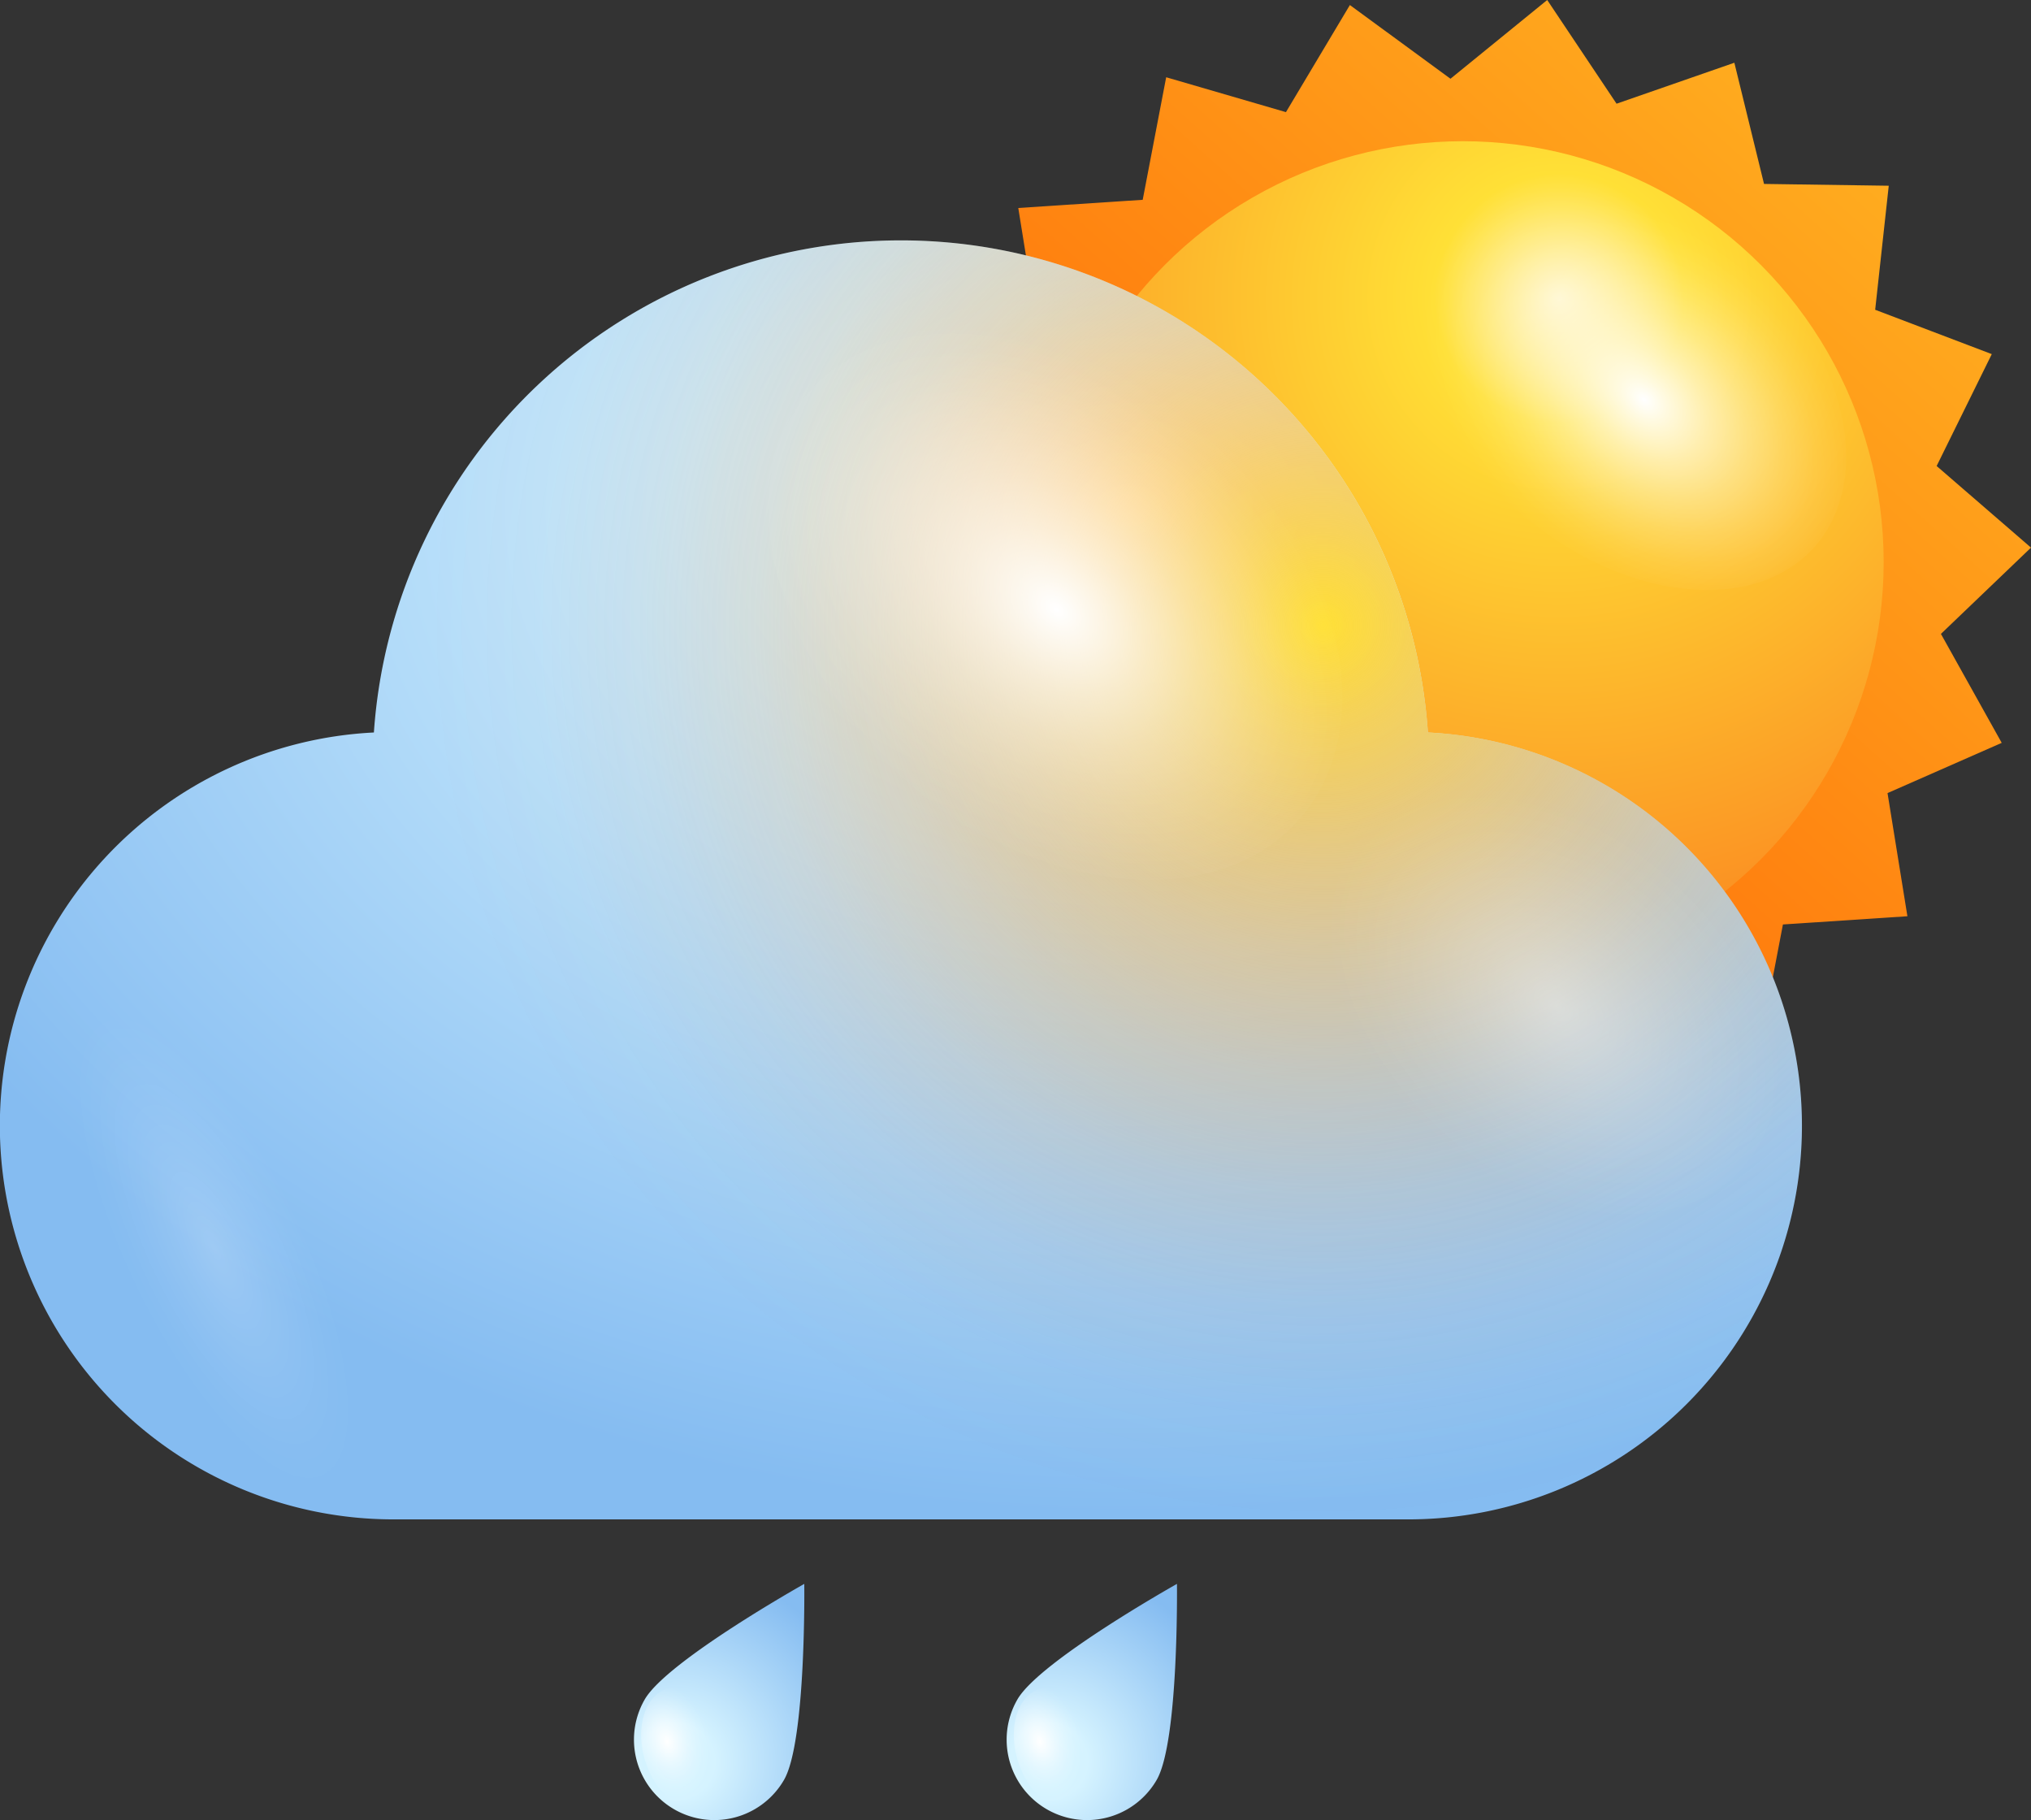 <svg xmlns="http://www.w3.org/2000/svg" xmlns:xlink="http://www.w3.org/1999/xlink" width="103.828" height="93.033" viewBox="0 0 103.828 93.033">
  <rect x="0" y="0" width="103.828" height="93.033" fill="#333333" stroke="none"/>
  <defs>
    <style>
      .cls-1 {
        isolation: isolate;
      }

      .cls-2 {
        fill: url(#linear-gradient);
      }

      .cls-3 {
        fill: url(#radial-gradient);
      }

      .cls-10, .cls-12, .cls-14, .cls-4, .cls-5, .cls-8, .cls-9 {
        mix-blend-mode: overlay;
      }

      .cls-4 {
        fill: url(#radial-gradient-2);
      }

      .cls-5, .cls-9 {
        opacity: 0.4;
      }

      .cls-5 {
        fill: url(#Degradado_sin_nombre_34);
      }

      .cls-6 {
        fill: url(#radial-gradient-3);
      }

      .cls-7 {
        fill: url(#radial-gradient-4);
      }

      .cls-8 {
        fill: url(#radial-gradient-5);
      }

      .cls-9 {
        fill: url(#radial-gradient-6);
      }

      .cls-10 {
        opacity: 0.2;
        fill: url(#Degradado_sin_nombre_34-2);
      }

      .cls-11 {
        fill: url(#radial-gradient-7);
      }

      .cls-12 {
        fill: url(#radial-gradient-8);
      }

      .cls-13 {
        fill: url(#radial-gradient-9);
      }

      .cls-14 {
        fill: url(#radial-gradient-10);
      }
    </style>
    <linearGradient id="linear-gradient" x1="101.266" y1="-0.862" x2="50.216" y2="56.185" gradientUnits="userSpaceOnUse">
      <stop offset="0" stop-color="#ffba24"/>
      <stop offset="1" stop-color="#f50"/>
    </linearGradient>
    <radialGradient id="radial-gradient" cx="-410.114" cy="15.244" r="40.841" gradientTransform="matrix(-1, 0, 0, 1, -330.411, 0)" gradientUnits="userSpaceOnUse">
      <stop offset="0" stop-color="#fff4c3"/>
      <stop offset="0.156" stop-color="#ffe036"/>
      <stop offset="1" stop-color="#fa761c"/>
    </radialGradient>
    <radialGradient id="radial-gradient-2" cx="802.325" cy="-1717.362" r="6.131" gradientTransform="matrix(-0.839, 1.154, -1.619, -1.313, -2023.207, -3160.325)" gradientUnits="userSpaceOnUse">
      <stop offset="0" stop-color="#fff"/>
      <stop offset="0.103" stop-color="#fff" stop-opacity="0.848"/>
      <stop offset="0.29" stop-color="#fff" stop-opacity="0.594"/>
      <stop offset="0.469" stop-color="#fff" stop-opacity="0.382"/>
      <stop offset="0.635" stop-color="#fff" stop-opacity="0.217"/>
      <stop offset="0.783" stop-color="#fff" stop-opacity="0.098"/>
      <stop offset="0.91" stop-color="#fff" stop-opacity="0.026"/>
      <stop offset="1" stop-color="#fff" stop-opacity="0"/>
    </radialGradient>
    <radialGradient id="Degradado_sin_nombre_34" data-name="Degradado sin nombre 34" cx="-3178.698" cy="3441.204" r="5.916" gradientTransform="matrix(-1.172, -1.101, 0.222, -0.728, -4425.728, -952.564)" xlink:href="#radial-gradient-2"/>
    <radialGradient id="radial-gradient-3" cx="57.671" cy="26.072" r="70.258" gradientTransform="translate(115.341 45.118) rotate(180) scale(1 0.73)" gradientUnits="userSpaceOnUse">
      <stop offset="0" stop-color="#fff"/>
      <stop offset="0.198" stop-color="#d5f3ff"/>
      <stop offset="1" stop-color="#85bcf1"/>
    </radialGradient>
    <radialGradient id="radial-gradient-4" cx="67.626" cy="31.964" r="59.727" gradientUnits="userSpaceOnUse">
      <stop offset="0" stop-color="#ffe036"/>
      <stop offset="0.081" stop-color="#fecb31" stop-opacity="0.806"/>
      <stop offset="0.182" stop-color="#fdb52b" stop-opacity="0.595"/>
      <stop offset="0.283" stop-color="#fca227" stop-opacity="0.413"/>
      <stop offset="0.384" stop-color="#fb9223" stop-opacity="0.264"/>
      <stop offset="0.484" stop-color="#fb8620" stop-opacity="0.148"/>
      <stop offset="0.582" stop-color="#fa7d1e" stop-opacity="0.066"/>
      <stop offset="0.677" stop-color="#fa781c" stop-opacity="0.017"/>
      <stop offset="0.769" stop-color="#fa761c" stop-opacity="0"/>
    </radialGradient>
    <radialGradient id="radial-gradient-5" cx="821.449" cy="-1708.722" r="8.476" xlink:href="#radial-gradient-2"/>
    <radialGradient id="radial-gradient-6" cx="821.194" cy="-1724.38" r="6.661" xlink:href="#radial-gradient-2"/>
    <radialGradient id="Degradado_sin_nombre_34-2" data-name="Degradado sin nombre 34" cx="10.936" cy="63.822" r="4.871" gradientTransform="matrix(0.901, -0.434, 1.263, 2.623, -79.509, -98.834)" xlink:href="#radial-gradient-2"/>
    <radialGradient id="radial-gradient-7" cx="-320.749" cy="-49.929" r="9.891" gradientTransform="translate(306.434 293.655) rotate(30.001)" gradientUnits="userSpaceOnUse">
      <stop offset="0" stop-color="#d0f2ff"/>
      <stop offset="0.198" stop-color="#d5f3ff"/>
      <stop offset="1" stop-color="#85bcf1"/>
    </radialGradient>
    <radialGradient id="radial-gradient-8" cx="942.734" cy="-1540.532" r="1.549" gradientTransform="matrix(-1.304, 0.579, -0.745, -1.946, 134.787, -3454.698)" xlink:href="#radial-gradient-2"/>
    <radialGradient id="radial-gradient-9" cx="-337.249" cy="-40.403" r="9.891" xlink:href="#radial-gradient-7"/>
    <radialGradient id="radial-gradient-10" cx="955.222" cy="-1536.813" r="1.549" gradientTransform="matrix(-1.304, 0.579, -0.745, -1.946, 134.787, -3454.698)" xlink:href="#radial-gradient-2"/>
  </defs>
  <g class="cls-1">
    <g id="Слой_2" data-name="Слой 2">
      <g id="OBJECTS">
        <g>
          <g>
            <polygon class="cls-2" points="97.51 46.834 91.146 47.254 89.947 53.518 83.824 51.732 80.557 57.209 75.413 53.439 70.469 57.467 66.925 52.166 60.902 54.258 59.385 48.064 53.009 47.971 53.701 41.631 47.742 39.363 50.561 33.645 45.737 29.475 50.343 25.063 47.235 19.496 53.071 16.926 52.056 10.631 58.417 10.213 59.617 3.949 65.74 5.732 69.008 0.258 74.151 4.025 79.096 0 82.641 5.301 88.663 3.207 90.18 9.402 96.556 9.494 95.862 15.834 101.823 18.101 99.004 23.82 103.828 27.992 99.223 32.402 102.331 37.971 96.493 40.539 97.51 46.834"/>
            <circle class="cls-3" cx="74.782" cy="28.732" r="21.514"/>
            <g>
              <path class="cls-4" d="M78.06,26.52c-5.479-4.445-7.619-11.213-4.779-15.119,2.843-3.906,9.587-3.467,15.069.975,5.479,4.445,7.615,11.215,4.776,15.119C90.284,31.4,83.538,30.963,78.06,26.52Z"/>
              <path class="cls-5" d="M55.768,33.488c.727-2.379,4.414-1.395,8.244,2.203,3.828,3.596,6.343,8.435,5.62,10.82-.724,2.377-4.415,1.393-8.245-2.203C57.56,40.711,55.044,35.865,55.768,33.488Z"/>
            </g>
          </g>
          <g>
            <path class="cls-6" d="M72.997,37.441a27.005,27.005,0,0,0-53.883,0A20.124,20.124,0,0,0,20.124,77.664H71.987a20.124,20.124,0,0,0,1.01-40.223Z"/>
            <path class="cls-7" d="M72.997,37.441a27.005,27.005,0,0,0-53.883,0A20.124,20.124,0,0,0,20.124,77.664H71.987a20.124,20.124,0,0,0,1.01-40.223Z"/>
            <path class="cls-8" d="M46.058,39.945c-7.575-6.146-10.535-15.504-6.607-20.902,3.93-5.402,13.257-4.795,20.835,1.346,7.574,6.146,10.528,15.508,6.604,20.904C62.958,46.695,53.632,46.088,46.058,39.945Z"/>
            <path class="cls-9" d="M73.139,58.111c-5.953-4.832-8.278-12.185-5.192-16.43,3.088-4.244,10.418-3.766,16.374,1.061,5.952,4.828,8.274,12.185,5.19,16.426C86.42,63.414,79.091,62.938,73.139,58.111Z"/>
            <path class="cls-10" d="M14.389,58.785c-4.394-6.854-9.496-10.152-11.407-7.373-1.903,2.777.109,10.59,4.5,17.445,4.396,6.854,9.502,10.154,11.408,7.373C20.794,73.445,18.782,65.641,14.389,58.785Z"/>
          </g>
        </g>
        <g>
          <path class="cls-11" d="M59.133,90.978a4.111,4.111,0,0,1-7.121-4.111c1.135-1.967,8.156-5.906,8.156-5.906S60.268,89.011,59.133,90.978Z"/>
          <path class="cls-12" d="M52.132,90.294c-.637-1.664-.251-3.416.865-3.912,1.115-.496,2.536.451,3.174,2.117.638,1.666.249,3.418-.865,3.912C54.191,92.908,52.77,91.96,52.132,90.294Z"/>
        </g>
        <g>
          <path class="cls-13" d="M40.081,90.978a4.111,4.111,0,0,1-7.121-4.111c1.135-1.967,8.156-5.906,8.156-5.906S41.217,89.011,40.081,90.978Z"/>
          <path class="cls-14" d="M33.081,90.294c-.637-1.664-.251-3.416.865-3.912,1.115-.496,2.537.451,3.174,2.117s.25,3.418-.865,3.912C35.139,92.908,33.718,91.96,33.081,90.294Z"/>
        </g>
      </g>
    </g>
  </g>
</svg>
